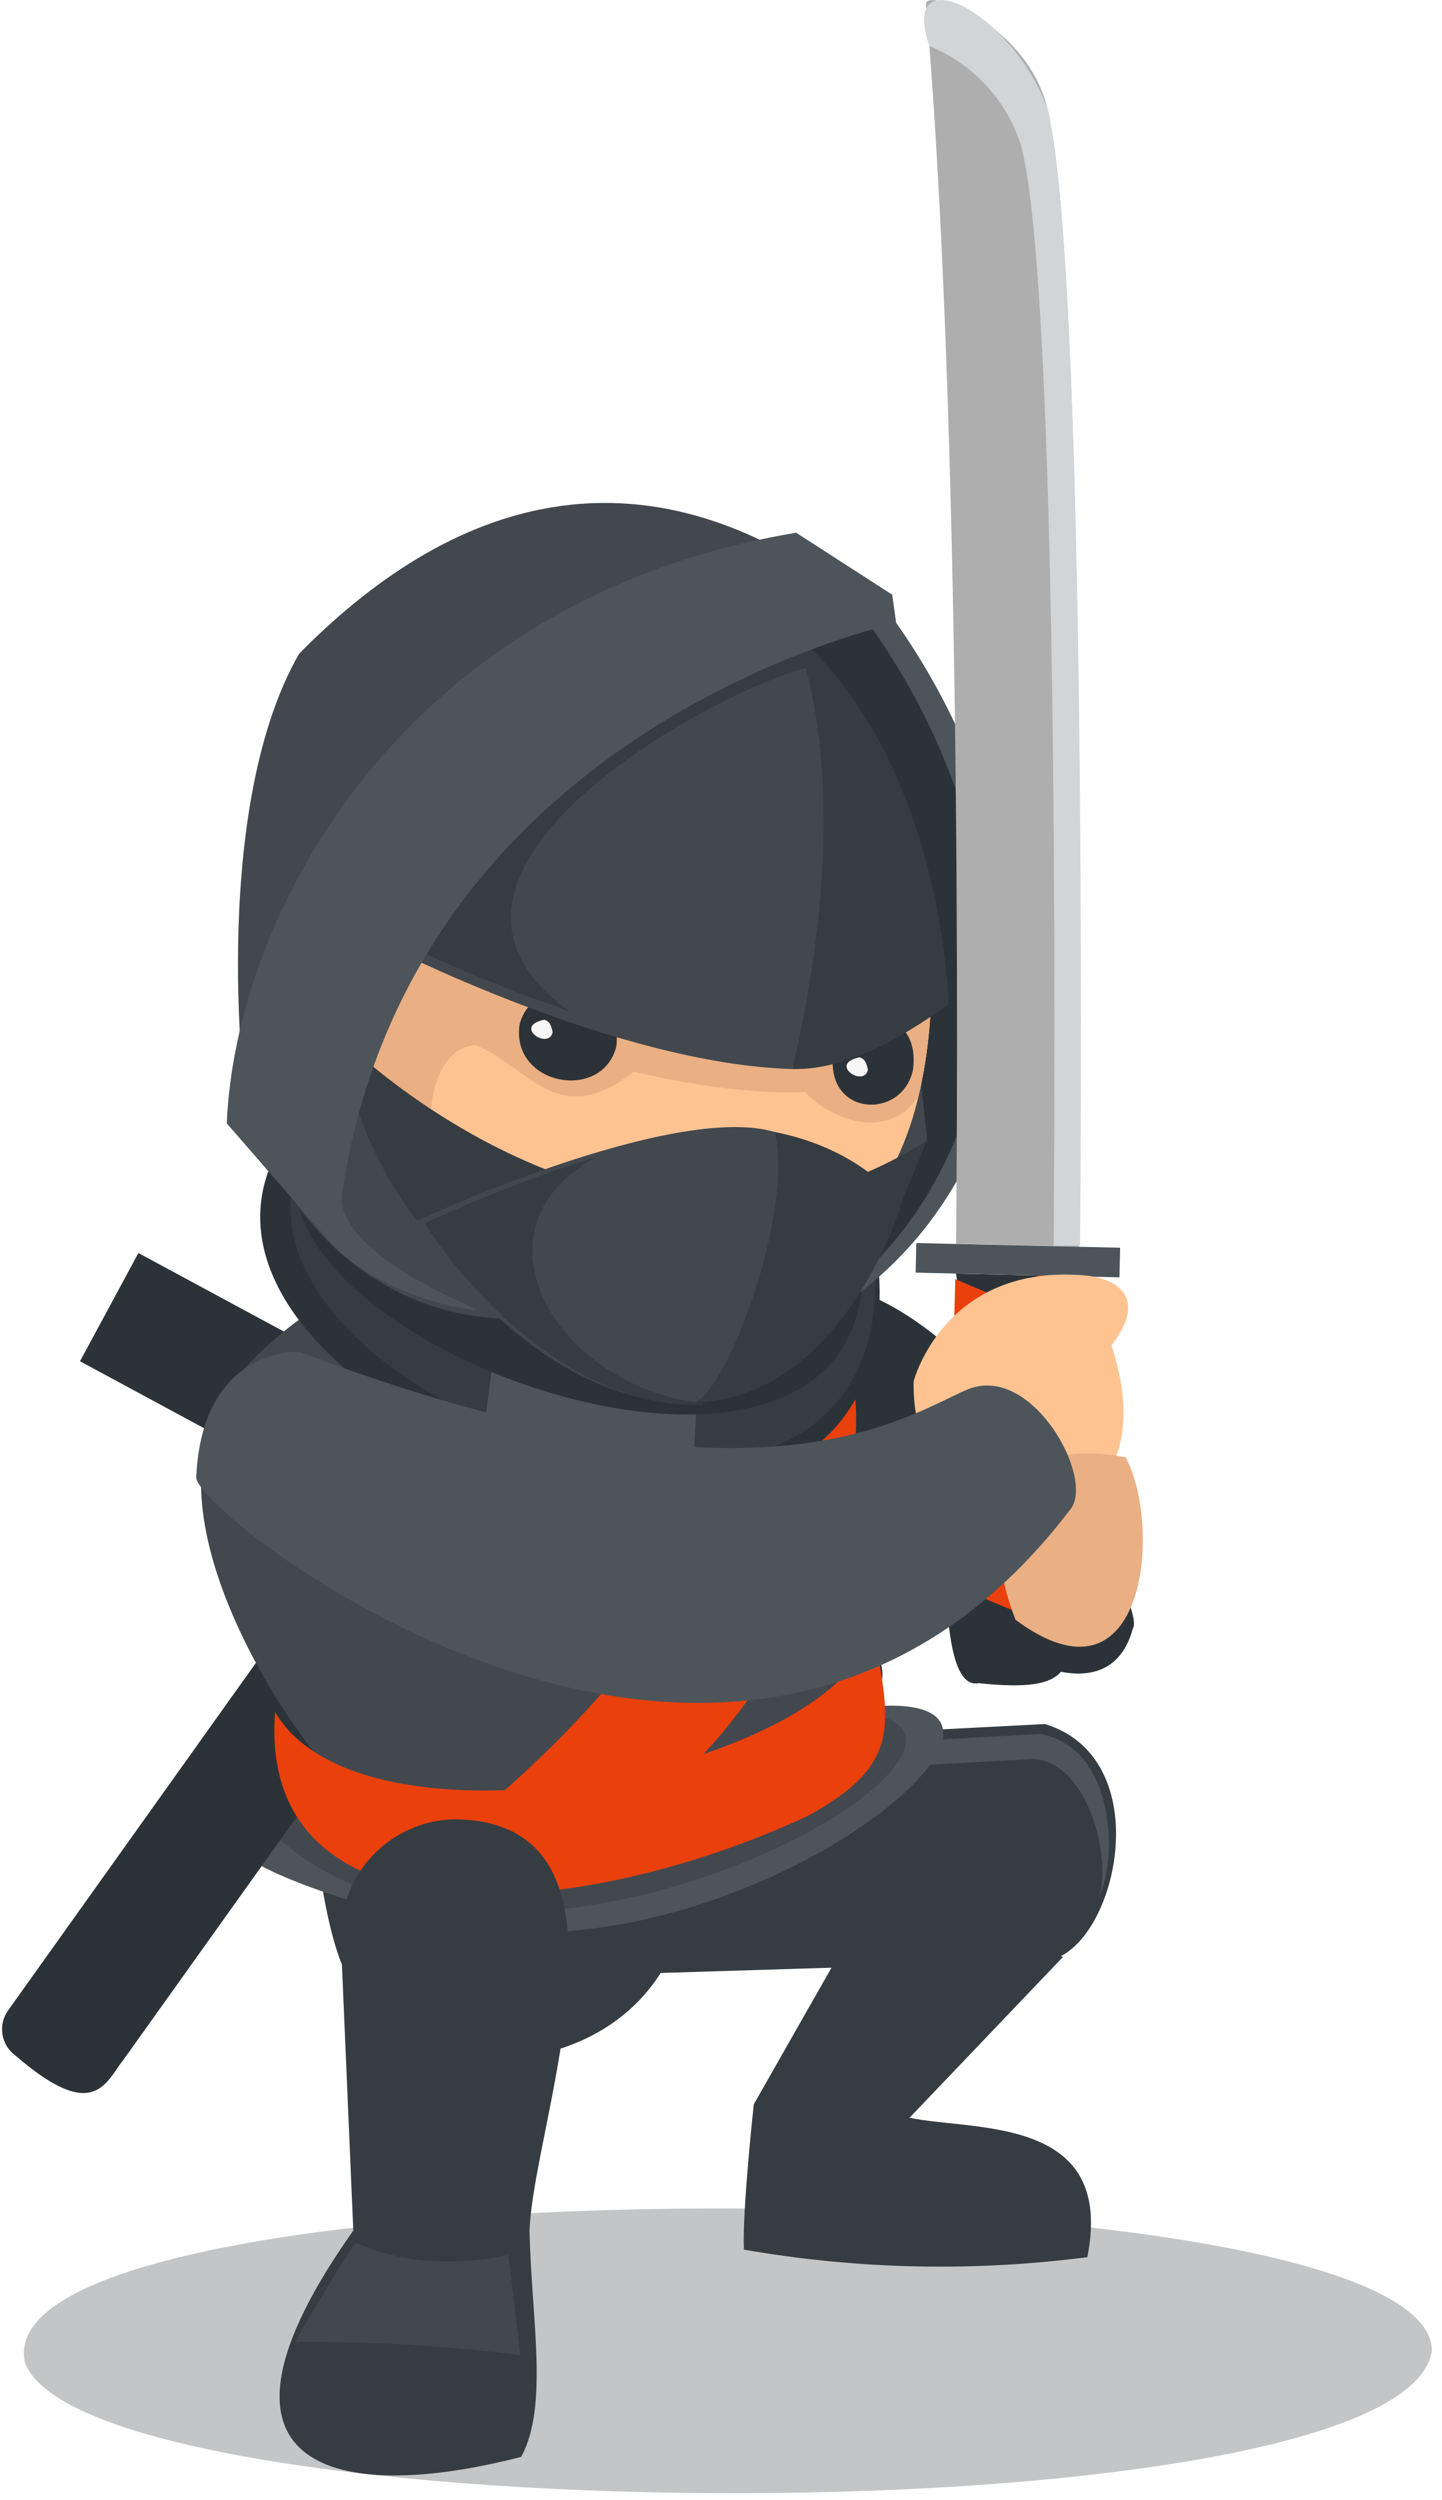 <svg height="227" viewBox="0 0 131 227" width="131" xmlns="http://www.w3.org/2000/svg"><g fill="none"><path d="m130.088 213.42c-2.532 17.388-121.908 16.8-127.812 1.116-4.32-18.696 127.524-18.3 127.812-1.116z" fill="#363d42" opacity=".3"/><path d="m68.48 191.064s-1.056 9.6-.9 13.2c10.306 1.796 20.825 2.026 31.2.684 2.844-14.328-13.296-10.92-17.88-13.2z" fill="#363d42"/><path d="m79.484 171.732-11.004 19.332s6.348 8.316 13.2 2.22l14.892-15.6z" fill="#363d42"/><path d="m32.456 180 62.244-1.932c6.48-.18 10.968-18.252.228-21.528l-24.444 1.26c-2.224.163-3.97 1.972-4.056 4.2l-37.92 2.4c-.144 2.208 1.692 15.6 3.948 15.6z" fill="#363d42"/><path d="m35.288 173.652c-.295 2.909-.092 5.847.6 8.688.348 6 19.392 7.92 25.308-5.388-.42-9.66-11.712-6.096-13.908-7.128z" fill="#363d42"/><path d="m66.596 162.72v.144c.726-1.086 1.924-1.762 3.228-1.824l24-1.332c5.076.24 7.2 9.192 6 12.504 1.644-3.06 1.692-13.44-5.304-14.772l-24 1.344c-2.097.17-3.76 1.838-3.924 3.936z" fill="#4d555b"/><path d="m26.6 163.512c-19.8 3.204 14.4 12.636 20.4 11.952 25.536.744 52.08-22.932 31.116-20.4.012.048-18.336 17.028-51.516 8.448z" fill="#4d555b"/><path d="m79.928 155.808s-20.496 16.992-53.736 8.34l-2.196 1.572c20.94 21.12 69.564-6.12 55.932-9.912z" fill="#42484e"/><path d="m36.644 194.268c0-3.396-.204-24.708 3.6-26.4-9.288-3.6-5.772 15.468-7.668 23.676-.756 2.796 2.028 6.984 12 6.648-4.92-.816-7.176-2.34-7.932-3.924z" fill="#4d555b"/><path d="m102.92 147.852c-1.2 4.428-4.8 4.992-9.444 3.036-23.58-11.016-38.4-24.48-19.332-34.428 14.856.744 30.252 29.376 28.776 31.392z" fill="#2c3338"/><path d="m74.324 93.6c-6.888-5.808-7.704-3.408-10.8 1.032l-17.472 24.432 9.084 6.492c.684-2.928 24.744-29.556 19.188-31.956z" fill="#2c3338"/><path d="m1.4 186.636c7.2 6.24 8.196 2.4 9.828.372l42.312-59.268-9.084-6.48-43.704 61.26c-.462.631-.653 1.42-.531 2.193.122.772.546 1.465 1.179 1.923z" fill="#2c3338"/><path d="m77.516 158.148c5.292-7.872 1.404-8.4-.864-9.804l-64.08-34.572-5.304 9.828 66.252 35.748c1.435.771 3.223.234 3.996-1.2z" fill="#2c3338"/><g fill="#ea400c"><path d="m62.408 96.168 1.416 2.184-2.532-.624-.36.504 2.808 4.32 3.36.852 1.848 2.82 2.544-3.576-6.54-10.056z"/><path d="m58.472 120.888.96-1.344-2.184-.54z"/><path d="m66.248 106.404 1.224 1.884.96-1.344z"/><path d="m58.004 121.548-6.54-10.044-2.556 3.576 1.416 2.184-2.532-.636-1.74 2.436 2.892 2.064 4.668 1.176 1.836 2.82z"/><path d="m71.972 101.988.96-1.344-2.196-.552z"/><path d="m57.908 102.468 1.416 2.196-2.532-.636-.36.504 2.808 4.32 3.372.852 1.836 2.82 2.544-3.576-6.54-10.044z"/><path d="m53.408 108.78 1.416 2.184-2.532-.636-.36.504 2.808 4.32 3.372.852 1.836 2.82 2.544-3.576-6.54-10.044z"/><path d="m61.748 112.704 1.224 1.884.96-1.344z"/></g><path d="m48.474 114.149h2.688v18.516h-2.688z" fill="#4d555b" transform="matrix(.581 -.814 .814 .581 -79.563 92.234)"/><path d="m18.716 130.992c-2.94 11.352 9.384 29.472 14.4 32.76 10.164 6.564 42.732-4.704 44.4-9.516 9.972-68.22-57.06-40.164-58.8-23.244z" fill="#42484e"/><path d="m73.616 116.64c-2.013-2.144-4.523-3.76-7.308-4.704 2.892 7.2 7.476 26.892-22.488 52.392 6.111-.155 12.169-1.165 18-3 7.848-6.936 23.412-30.528 11.796-44.688z" fill="#ea400c"/><path d="m77.3 151.488c-9.288 10.8-45.036 16.488-52.308 3.96-1.62 21.384 27.444 19.2 48.372 9.444 9.144-4.98 7.368-8.748 5.712-18.372-.242-.315-.624-.49-1.02-.468 0 0-.132 4.692-.756 5.436z" fill="#ea400c"/><path d="m25.844 103.416c-15.72 24.36 57.828 51.732 53.916 11.028 0 0-43.728-20.28-53.916-11.028z" fill="#2c3338"/><path d="m28.448 102.888c-14.796 23.184 54.732 48.744 50.952 10.416 0 0-41.328-19.152-50.952-10.416z" fill="#363d42"/><path d="m63.368 125.916-18.408-3.792-.9 7.02c5.983 2.555 12.418 3.885 18.924 3.912z" fill="#4d555b"/><path d="m28.676 101.808c-14.016 18.576 53.916 43.62 49.524 10.32 0 0-40.476-17.508-49.524-10.32z" fill="#2c3338"/><path d="m81.416 56.544c20.556 29.4 9.6 63.912-21.42 68.148l5.004-63.42s3.252-7.836 16.416-4.728z" fill="#4d555b"/><path d="m79.196 57c20.604 29.4 9.588 63.912-21.396 68.148l4.944-63.432s3.3-7.824 16.452-4.716z" fill="#2c3338"/><path d="m81.008 107.664 3.216-4.092-.684-6.66-3.384 10.56z" fill="#42484e"/><path d="m22.532 100.644c-.192 1.032-3.756-26.676 4.644-41.292 23.592-23.904 43.68-10.8 52.656-3.18l-11.124.288z" fill="#42484e"/><path d="m84.572 88.8s.468 11.376-4.416 18.708c-18.204 25.08-75.228-18.42-44.256-27.108z" fill="#ffc392"/><path d="m84.572 88.8s.468 11.376-4.416 18.708c-18.204 25.08-75.228-18.42-44.256-27.108z" fill="#ffc392"/><path d="m83.42 99.6c.754-3.194 1.157-6.462 1.2-9.744-.45-.553-.999-1.017-1.62-1.368l-46.056-7.908c-.672.672-6.864 10.212-6.864 10.212v7.2c2.25 2.934 4.961 5.483 8.028 7.548l2.088.156c-1.98-2.184-1.392-10.524 2.976-10.8 4.608 1.716 7.512 7.944 14.4 2.4 0 0 8.772 2.22 15.6 1.848 1.236 1.656 7.008 5.076 10.248.456z" fill="#eaaf83"/><path d="m55.976 95.076c-1.332 5.004-9.6 3.456-8.772-2.064 1.32-5.004 9.612-3.468 8.772 2.064z" fill="#2c3338"/><path d="m50.204 93.72c-.348 1.668-3.66-.54-.756-1.128.3.108.588.216.756 1.128z" fill="#f6f6f6"/><path d="m82.928 97.2c-1.032 4.572-8.112 4.164-7.2-1.704.996-4.632 8.076-4.224 7.2 1.704z" fill="#2c3338"/><path d="m78.848 97.128c-.348 1.668-3.66-.54-.756-1.128.3.12.576.216.756 1.128z" fill="#f6f6f6"/><path d="m81.872 109.368s-3.264-4.968-11.508-6.588c-1.603 8.42-4.059 16.654-7.332 24.576 13.632-.42 18.84-17.988 18.84-17.988z" fill="#363d42"/><path d="m31.568 94.8s25.992 25.56 52.632 8.772l-2.4 5.796-43.92 1.512s-11.376-8.316-6.312-16.08z" fill="#363d42"/><path d="m30.752 93.42s1.704 19.044 18.432 26.1c0 0-13.716 2.736-23.148-11.436 0 0-1.464-9.096 4.716-14.664z" fill="#42484e"/><path d="m70.364 102.78c-9.228-2.724-32.4 7.968-32.484 8.1s10.68 16.992 25.2 16.476c3.12-1.188 9.12-17.664 7.284-24.576z" fill="#42484e"/><path d="m71.984 97.068c5.532.132 11.136-3.732 14.184-5.868 0 0-.36-22.032-14.22-33.924 0-.048 4.584 12.864.036 39.792z" fill="#363d42"/><path d="m34.664 85.668s21.192 10.944 37.32 11.4c6.384-27.456 0-39.84 0-39.84s-20.76.66-37.32 28.44z" fill="#42484e"/><path d="m73.196 60.66c-.296-1.178-.698-2.326-1.2-3.432 0 0-20.7.552-37.104 27.6 5.447 2.677 11.058 5.005 16.8 6.972-17.484-12.6 13.392-29.1 21.504-31.14z" fill="#363d42"/><path d="m81.056 54 .36 2.592s-44.016 9.288-50.352 51.804c-.12.792-.564 4.98 12.192 10.452.768.336-7.2-.432-12.756-5.472l-9.9-11.376c.792-19.032 15.972-47.7 51.732-53.628z" fill="#4d555b"/><path d="m61.784 127.068c-12.264-2.652-19.044-15.972-7.428-22.104-5.371 1.709-10.633 3.744-15.756 6.096 0 .252 10.68 16.992 25.2 16.488l.144-.096c-.72-.096-1.44-.252-2.16-.384z" fill="#363d42"/><path d="m88.904 152.832c8.952.936 8.28-1.5 8.4-6.936.204-9.168.684-29.892.684-30l-11.16-.252c1.044 2.784-3.828 38.328 2.076 37.188z" fill="#2c3338"/><path d="m84.116.408c3.6 41.232 2.736 112.524 2.736 112.524l11.16.264s.948-87.78-2.856-103.344c-1.896-7.776-11.184-11.052-11.04-9.444z" fill="#aeaeae"/><path d="m95.156 9.852c-3.336-8.988-13.536-13.86-10.716-5.664 4.076 1.658 7.17 5.088 8.4 9.312 3.324 13.644 3.012 82.8 2.88 99.6h2.4s.84-87.684-2.964-103.248z" fill="#d2d5d8"/><path d="m97.316 144-2.412-.996 2.448-.9.012-.636-4.752-1.98-3.252 1.188-3.108-1.308-.096 4.404 11.052 4.632z" fill="#ea400c"/><path d="m86.66 121.356-.036 1.644 2.112-.768z" fill="#ea400c"/><path d="m88.388 137.712-2.076-.876-.036 1.656z" fill="#ea400c"/><path d="m86.672 120.54 11.064 4.632.108-4.392-2.412-1.008 2.448-.888.072-3-3.552-.084-4.512 1.656-3.108-1.308z" fill="#ea400c"/><path d="m86.132 144.588-.036 1.644 2.112-.78z" fill="#ea400c"/><path d="m97.484 136.26-2.4-.996 2.448-.9.012-.636-4.752-1.992-3.252 1.2-3.108-1.308-.108 4.392 11.064 4.632z" fill="#ea400c"/><path d="m97.664 128.52-2.4-1.008 2.448-.888.012-.636-4.752-1.992-3.264 1.2-3.108-1.308-.096 4.392 11.064 4.632z" fill="#ea400c"/><path d="m88.556 129.972-2.076-.876-.036 1.644z" fill="#ea400c"/><path d="m91.068 105.153h2.688v18.516h-2.688z" fill="#4d555b" transform="matrix(.023 -1 1 .023 -24.066 204.204)"/><path d="m83 125.424s2.796-10.8 15.708-9.6c0 0 6.684.492 2.268 6.348 6.504 19.752-18.288 20.244-17.976 3.252z" fill="#ffc392"/><path d="m102.26 132.324c-11.832-2.184-13.284 6.252-10.008 14.748 11.88 8.82 13.356-8.52 10.008-14.748z" fill="#eaaf83"/><path d="m17.828 134.148c-.144 3.408 49.38 42.468 79.452 2.844 2.172-2.868-3.6-13.32-9.456-10.8s-19.2 12.24-60.588-3.432c0-.06-8.904-.504-9.408 11.388z" fill="#4d555b"/><path d="m32.096 202.536c-15.372 21.696-1.728 24.924 15.252 20.544 2.508-4.608.936-12.504.756-20.484-5.352-.912-16.008-.06-16.008-.06z" fill="#363d42"/><path d="m30.968 176.196 1.128 26.34s8.496 4.212 16.008.06c.336-10.044 11.316-37.404-6.948-37.404-2.815.093-5.476 1.309-7.39 3.376s-2.921 4.814-2.798 7.628z" fill="#363d42"/><path d="m26.876 212.652c6.82-.073 13.636.328 20.4 1.2l-1.092-9.108s-7.392 1.932-13.896-1.128c.024-.048-4.356 6.792-5.412 9.036z" fill="#42484e"/></g></svg>
